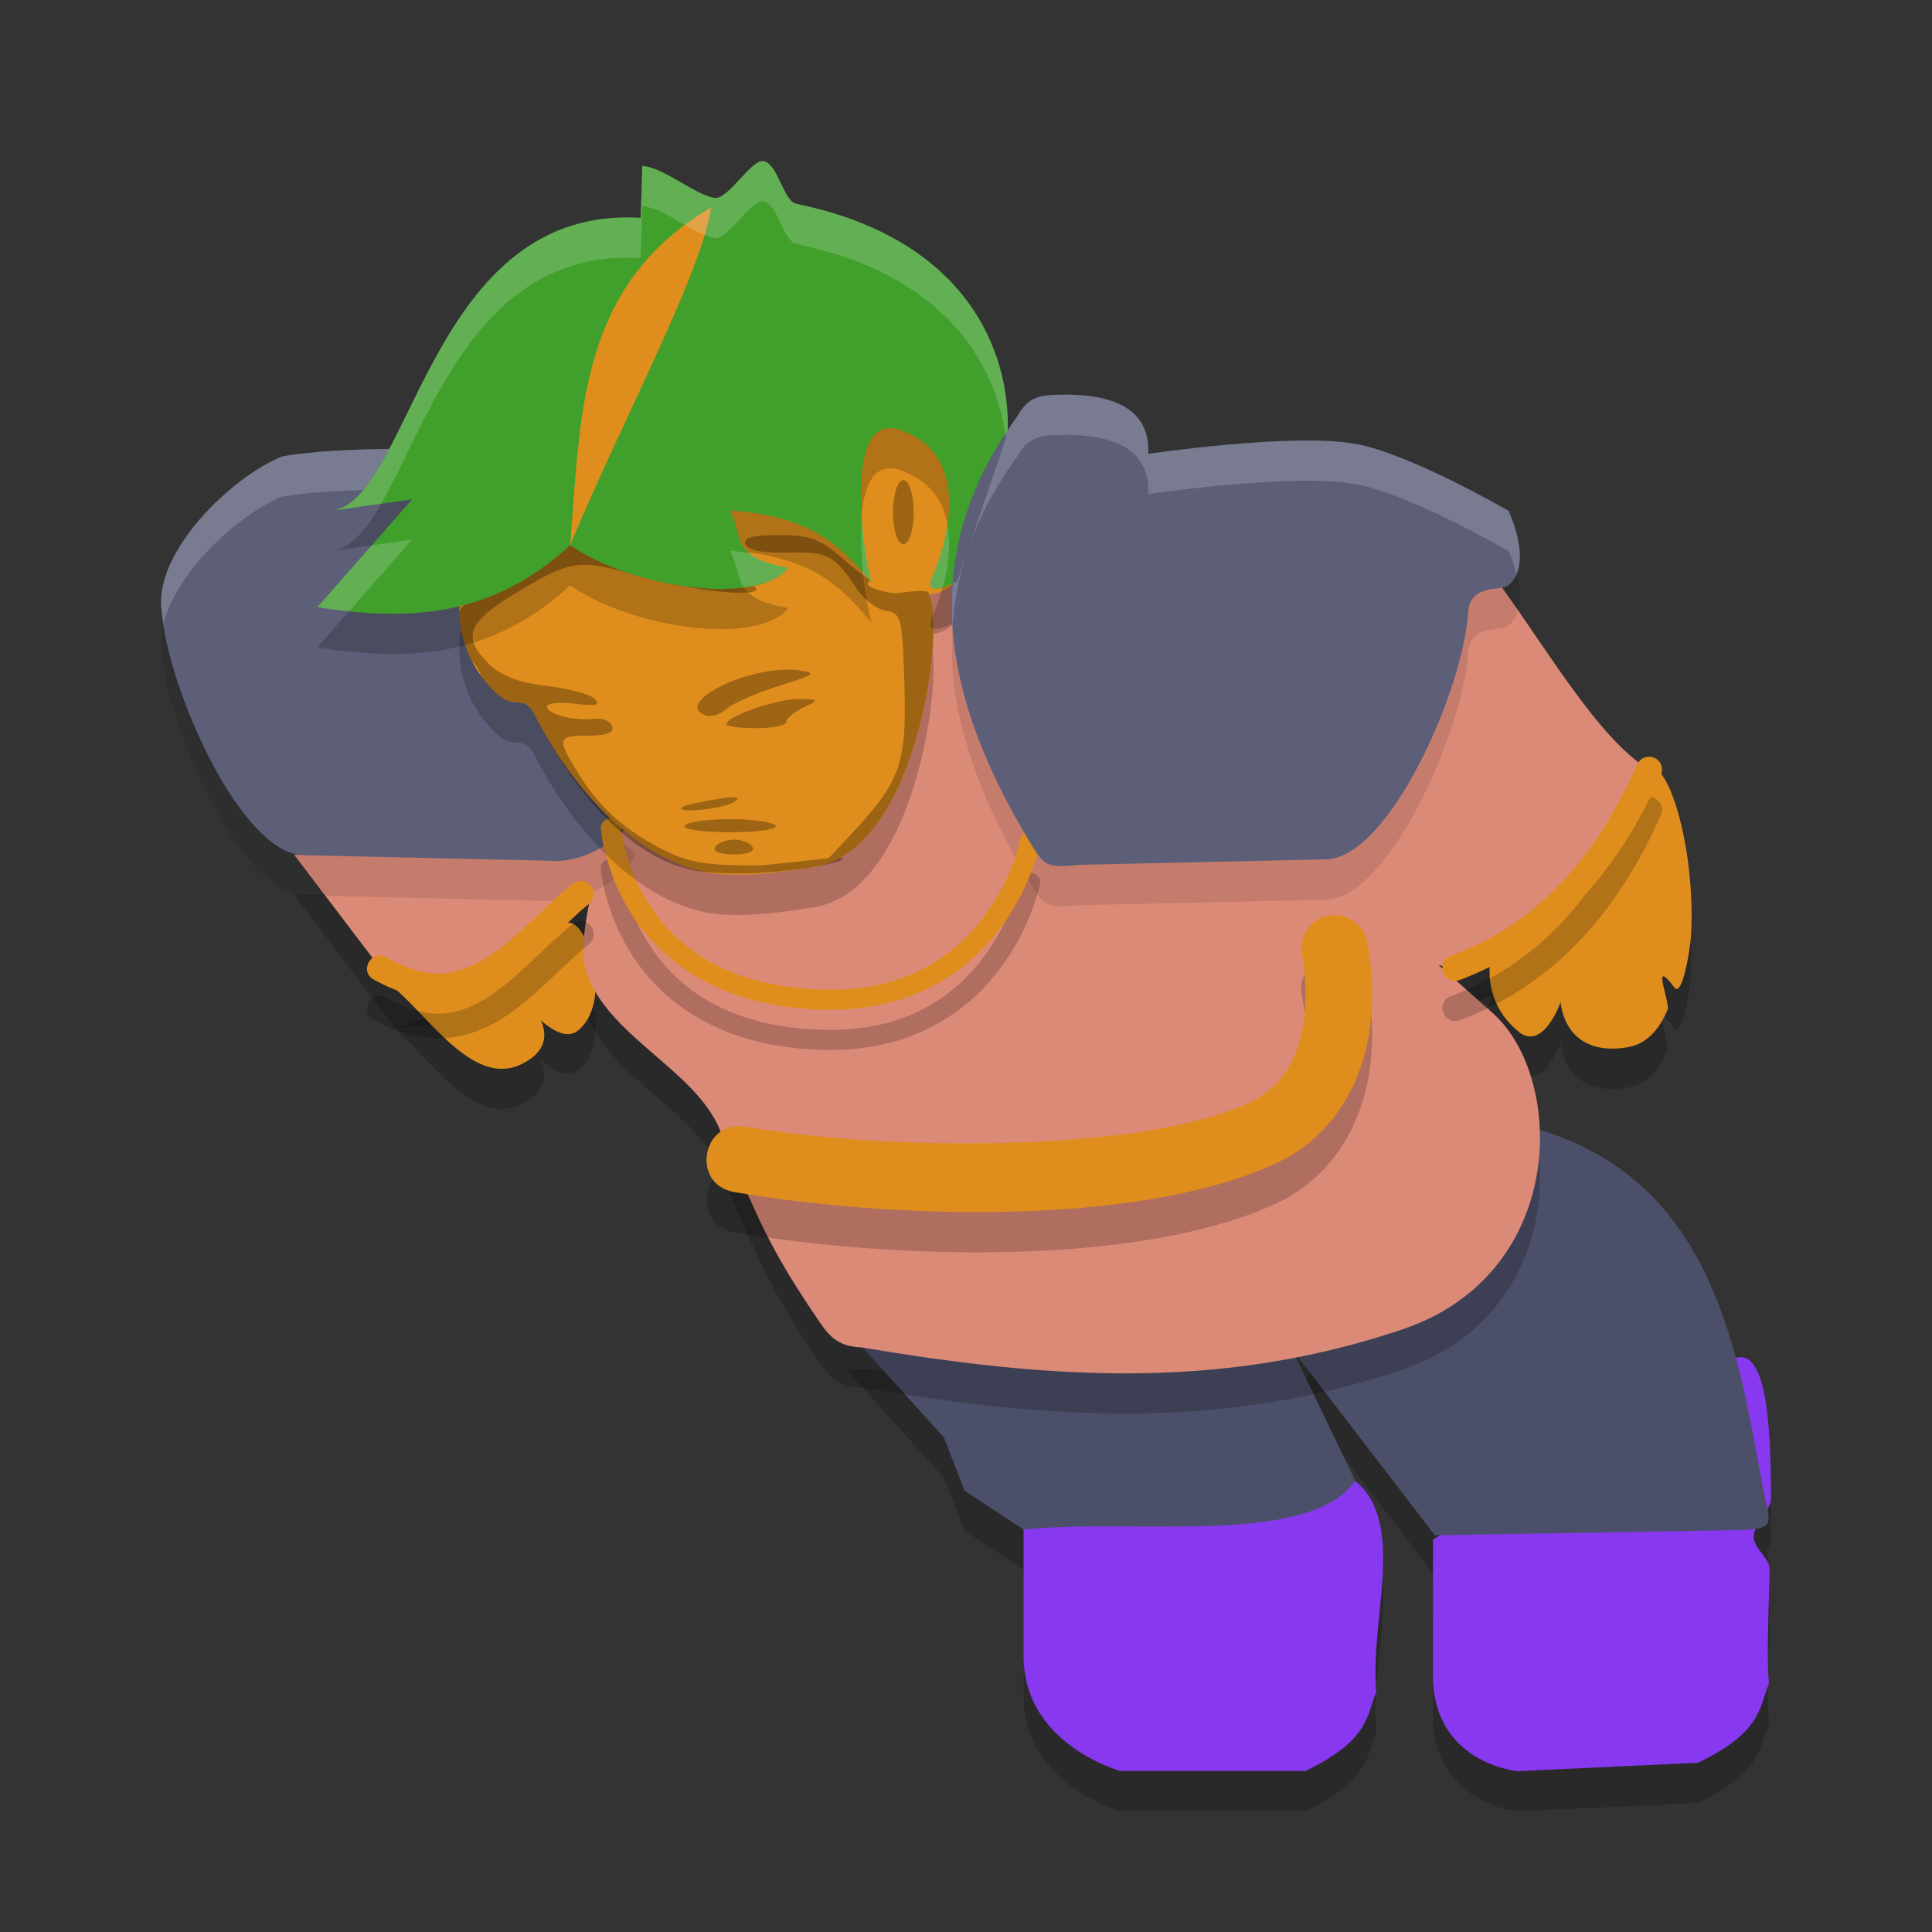 <svg xmlns="http://www.w3.org/2000/svg" width="24" height="24" version="1.1">
 <rect width="100%" height="100%" fill="#333333" stroke="none"/>
 <path style="opacity:0.2" d="m 20.484,10.061 c -0.648,1.668 -1.378,1.924 -1.955,2.285 0,0 -0.166,0.562 0.336,0.973 0.302,0.247 0.521,-0.367 0.521,-0.367 0,0 0.036,0.687 0.822,0.561 0.239,-0.038 0.402,-0.214 0.506,-0.471 0.034,-0.083 -0.218,-0.674 0.084,-0.271 0.096,0.129 0.197,-0.468 0.207,-0.648 0.06,-1.101 -0.3,-2.213 -0.521,-2.061 z M 7.057,11.965 c -0.035,0.005 -0.07,0.032 -0.1,0.086 l -2.043,0.736 c 0.448,0.386 0.984,1.219 1.566,0.93 0.322,-0.16 0.317,-0.378 0.219,-0.572 0.164,0.151 0.348,0.267 0.482,0.156 0.439,-0.359 0.122,-1.375 -0.125,-1.336 z"/>
 <path style="opacity:0.2" d="m 19,14.5 -2.946,2.766 1.771,2.306 0.066,-0.001 -0.09,0.054 v 1.644 c -0.026,1.131 1.047,1.232 1.047,1.232 l 2.245,-0.104 c 0.785,-0.377 0.759,-0.673 0.882,-0.984 -0.027,-0.281 -0.008,-0.82 0.009,-1.414 0.004,-0.144 -0.201,-0.266 -0.198,-0.414 6e-4,-0.031 0.014,-0.064 0.029,-0.097 0.146,-0.026 0.17,-0.089 0.142,-0.241 0.024,-0.045 0.043,-0.088 0.043,-0.129 0.002,-0.99 -0.07,-1.87 -0.442,-1.748 h -10e-4 c -0.342,-1.26 -0.965,-2.447 -2.557,-2.869 z m -2.946,2.766 -5.554,-0.266 1.227,1.358 0.256,0.659 0.733,0.482 v 1.534 C 12.69,22.165 13.918,22.5 13.918,22.5 h 2.298 c 0.785,-0.377 0.759,-0.673 0.882,-0.984 -0.087,-0.873 0.382,-2.09 -0.262,-2.617 z"/>
 <path style="fill:#8839ef" d="m 17.802,19.124 3.755,-2.254 c 0.372,-0.122 0.445,0.758 0.442,1.748 -3.48e-4,0.146 -0.211,0.32 -0.214,0.468 -0.003,0.148 0.202,0.27 0.198,0.414 -0.016,0.594 -0.036,1.132 -0.009,1.413 -0.123,0.311 -0.097,0.608 -0.882,0.985 l -2.245,0.104 c 0,0 -1.072,-0.101 -1.046,-1.232 z"/>
 <path style="fill:#8839ef" d="m 12.715,18.89 4.121,-0.492 c 0.644,0.527 0.174,1.745 0.261,2.617 -0.123,0.311 -0.097,0.608 -0.882,0.985 h -2.297 c 0,0 -1.229,-0.334 -1.203,-1.466 z"/>
 <path style="fill:#4c4f69" d="m 10.5,16.5 5.553,0.265 0.783,1.633 c -0.595,0.819 -2.719,0.462 -4.121,0.602 L 11.982,18.518 11.727,17.858 Z"/>
 <path style="fill:#4c4f69" d="m 16.053,16.765 2.947,-2.765 c 2.265,0.6 2.583,2.749 2.895,4.457 0.097,0.477 0.188,0.542 -0.325,0.551 l -3.745,0.064 z"/>
 <path style="opacity:0.2" d="M 12.039,7.327 7.367,10.643 c 0.05,0.116 0.063,0.253 0.055,0.402 l -3.768,0.072 1.259,1.657 c 0.938,-0.063 1.682,-0.337 2.248,-0.917 l 0.16,-0.151 c -0.065,0.336 -0.118,0.672 -0.015,0.931 0.301,0.757 1.333,1.169 1.634,1.891 0.156,0.375 0.313,0.736 0.469,1.072 0.256,0.551 0.512,0.937 0.768,1.316 0.137,0.202 0.25,0.311 0.529,0.321 1.05,0.178 2.026,0.298 2.971,0.319 1.271,0.029 2.485,-0.119 3.744,-0.543 2.049,-0.69 2.031,-3.124 1.118,-3.933 l -0.666,-0.589 c 0.067,0.017 0.135,0.028 0.205,0.033 1.428,-0.37 1.865,-1.506 2.407,-2.462 C 19.798,9.64 19.112,8.368 18.426,7.487 l -2.064,2.768 -0.504,0.406 c 0.065,0.067 0.132,0.142 0.201,0.223 z"/>
 <path style="fill:#df8e1d" d="m 20.485,9.561 c -0.648,1.668 -1.378,1.923 -1.955,2.284 0,0 -0.166,0.562 0.336,0.972 0.302,0.247 0.521,-0.367 0.521,-0.367 0,0 0.036,0.687 0.823,0.561 0.239,-0.038 0.402,-0.215 0.506,-0.472 0.034,-0.083 -0.219,-0.674 0.084,-0.272 0.096,0.129 0.197,-0.468 0.207,-0.648 0.06,-1.101 -0.299,-2.211 -0.52,-2.059 z"/>
 <path style="fill:#df8e1d" d="M 4.914,12.287 6.957,11.551 c 0.24,-0.428 0.726,0.84 0.224,1.25 -0.302,0.247 -0.857,-0.589 -0.857,-0.589 0,0 0.87,0.652 0.157,1.006 -0.582,0.289 -1.119,-0.545 -1.567,-0.93 z"/>
 <path style="fill:#dc8a78" d="m 12.039,6.827 -4.672,3.317 c 0.05,0.116 0.063,0.253 0.055,0.402 l -3.768,0.072 1.259,1.657 c 0.938,-0.063 1.682,-0.337 2.248,-0.917 l 0.16,-0.151 c -0.065,0.336 -0.118,0.672 -0.015,0.931 0.301,0.757 1.333,1.169 1.634,1.891 0.156,0.375 0.313,0.736 0.469,1.072 0.256,0.551 0.512,0.937 0.768,1.316 0.137,0.202 0.25,0.311 0.529,0.321 1.05,0.178 2.026,0.298 2.971,0.319 1.271,0.029 2.485,-0.119 3.744,-0.543 2.049,-0.69 2.031,-3.124 1.118,-3.933 L 17.873,11.99 c 0.067,0.017 0.135,0.028 0.205,0.033 1.428,-0.37 1.865,-1.506 2.407,-2.462 C 19.798,9.14 19.112,7.868 18.426,6.987 l -2.064,2.768 -0.504,0.406 c 0.065,0.067 0.132,0.142 0.201,0.223 z"/>
 <path style="opacity:0.2" d="m 20.485,9.9 c -0.064,-4.6e-6 -0.122,0.038 -0.147,0.097 -0.601,1.352 -1.397,2.033 -2.316,2.378 -0.2,0.075 -0.087,0.373 0.113,0.298 0.995,-0.373 1.87,-1.135 2.497,-2.547 0.049,-0.106 -0.029,-0.226 -0.146,-0.226 z M 7.576,10.665 c -0.069,0.007 -0.119,0.068 -0.112,0.136 0,0 0.043,0.55 0.414,1.104 0.372,0.553 1.084,1.111 2.365,1.138 1.109,0.023 1.793,-0.493 2.181,-1.011 0.387,-0.517 0.494,-1.042 0.494,-1.042 0.033,-0.163 -0.213,-0.213 -0.246,-0.05 0,0 -0.097,0.473 -0.449,0.943 -0.352,0.471 -0.943,0.931 -1.974,0.91 C 9.038,12.768 8.421,12.264 8.087,11.767 7.753,11.269 7.714,10.781 7.714,10.781 c -0.004,-0.065 -0.059,-0.116 -0.125,-0.116 -0.004,-2.13e-4 -0.008,-2.13e-4 -0.013,0 z m 8.989,1.202 c -0.262,0.009 -0.45,0.254 -0.39,0.507 0,0 0.079,0.365 0.022,0.786 -0.056,0.421 -0.21,0.825 -0.713,1.053 -1.335,0.605 -4.46,0.587 -6.221,0.283 -0.545,-0.094 -0.687,0.717 -0.142,0.812 1.897,0.327 4.971,0.441 6.707,-0.346 0.805,-0.365 1.112,-1.11 1.19,-1.693 0.078,-0.583 -0.035,-1.073 -0.035,-1.073 -0.041,-0.196 -0.218,-0.335 -0.42,-0.328 z M 7.21,11.445 c -0.036,9.72e-4 -0.071,0.014 -0.099,0.037 -0.379,0.309 -0.713,0.697 -1.069,0.916 -0.356,0.219 -0.705,0.297 -1.234,-0.002 -0.19,-0.121 -0.36,0.176 -0.158,0.276 0.612,0.345 1.142,0.254 1.562,-0.004 0.419,-0.258 0.757,-0.658 1.104,-0.94 0.12,-0.095 0.049,-0.287 -0.104,-0.283 z"/>
 <path style="opacity:0.1" d="m 6.899,5.352 c -0.747,-0.019 -1.147,0.207 -1.123,0.734 0,0 -1.491,-0.058 -2.27,0.084 -0.625,0.25 -1.575,1.17 -1.501,1.886 0.06,0.962 0.979,3.051 1.767,3.068 l 3.049,0.068 c 0.43,0.041 0.889,-0.255 1.08,-0.572 C 6.265,9.071 6.629,7.512 7.403,5.62 7.275,5.388 7.137,5.358 6.899,5.352 Z m 6.242,0.052 c -0.238,0.006 -0.376,0.036 -0.505,0.269 -1.282,1.758 -0.908,3.516 0.147,5.274 0.191,0.317 0.207,0.339 0.638,0.298 l 3.05,-0.068 c 0.787,-0.018 1.707,-2.106 1.767,-3.068 0.022,-0.354 0.408,-0.266 0.49,-0.329 0.202,-0.155 0.2,-0.488 0.015,-0.93 0,0 -1.22,-0.71 -1.901,-0.834 C 16.061,5.872 14.264,6.138 14.264,6.138 14.287,5.611 13.887,5.385 13.141,5.403 Z"/>
 <path style="fill:#5c5f77" d="M 6.899,4.851 C 6.152,4.833 5.752,5.059 5.776,5.587 c 0,0 -1.491,-0.059 -2.27,0.083 -0.625,0.25 -1.575,1.17 -1.501,1.886 0.06,0.962 0.979,3.051 1.766,3.068 l 3.05,0.068 C 7.25,10.733 7.709,10.437 7.899,10.12 6.264,8.57 6.629,7.012 7.404,5.12 7.275,4.888 7.137,4.858 6.899,4.851 Z"/>
 <path style="fill:#df8e1d" d="m 7.576,10.165 a 0.125,0.125 0 0 0 -0.112,0.136 c 0,0 0.043,0.55 0.414,1.104 0.372,0.553 1.084,1.111 2.365,1.138 1.109,0.023 1.793,-0.493 2.181,-1.011 0.387,-0.517 0.494,-1.042 0.494,-1.042 a 0.126,0.125 0 1 0 -0.246,-0.05 c 0,0 -0.097,0.473 -0.449,0.943 -0.352,0.471 -0.943,0.931 -1.974,0.91 C 9.038,12.268 8.421,11.764 8.087,11.267 7.753,10.769 7.714,10.281 7.714,10.281 a 0.125,0.125 0 0 0 -0.125,-0.116 0.125,0.125 0 0 0 -0.013,0 z"/>
 <path style="opacity:0.2" d="M 5.746,7.756 11.929,4.957 c -0.026,1.094 0.521,2.834 -0.392,2.928 0.215,0.323 -0.121,3.244 -1.468,3.391 0,0 -0.847,0.159 -1.321,0.055 C 7.855,11.135 7.097,10.277 6.643,9.383 6.505,9.11 6.395,9.328 6.168,9.114 5.632,8.608 5.677,7.973 5.746,7.756 Z"/>
 <path style="fill:#df8e1d" d="M 5.746,7.256 11.929,4.457 c -0.026,1.094 0.521,2.834 -0.392,2.928 0.215,0.323 -0.121,3.244 -1.468,3.391 0,0 -0.847,0.159 -1.321,0.055 C 7.855,10.635 7.097,9.777 6.643,8.883 6.505,8.61 6.395,8.828 6.168,8.614 5.632,8.108 5.677,7.473 5.746,7.256 Z"/>
 <path style="opacity:0.3" d="m 11.222,5.965 a 0.128,0.398 0 0 0 -0.128,0.398 0.128,0.398 0 0 0 0.128,0.398 0.128,0.398 0 0 0 0.128,-0.398 0.128,0.398 0 0 0 -0.128,-0.398 z M 9.674,6.647 c -0.329,0 -0.446,0.033 -0.414,0.115 0.029,0.074 0.217,0.111 0.526,0.103 0.499,-0.013 0.581,0.03 0.854,0.445 0.09,0.137 0.254,0.261 0.365,0.277 0.189,0.027 0.204,0.085 0.229,0.896 0.031,0.997 -0.044,1.216 -0.637,1.854 l -0.302,0.324 c -0.259,0.028 -0.811,0.09 -0.887,0.09 -0.66,-9e-4 -0.875,-0.039 -1.21,-0.216 C 7.728,10.288 7.435,10.017 7.169,9.584 6.915,9.171 6.926,9.138 7.312,9.138 c 0.226,0 0.32,-0.037 0.292,-0.115 C 7.582,8.959 7.484,8.917 7.388,8.929 7.138,8.96 6.794,8.872 6.794,8.778 c 0,-0.044 0.157,-0.06 0.348,-0.036 0.256,0.033 0.322,0.017 0.248,-0.059 C 7.336,8.626 7.065,8.553 6.79,8.521 6.449,8.481 6.223,8.395 6.077,8.251 5.73,7.906 5.803,7.726 6.445,7.344 7.096,6.958 7.199,6.943 7.875,7.139 8.526,7.328 9.396,7.43 9.396,7.317 9.396,7.268 9.111,7.204 8.762,7.175 8.414,7.146 7.893,7.043 7.606,6.947 L 7.083,6.772 6.695,7.03 C 6.482,7.173 6.166,7.34 5.993,7.402 5.825,7.462 5.744,7.512 5.706,7.599 c 0.004,0.177 0.044,0.391 0.154,0.608 0.05,0.046 0.089,0.108 0.12,0.194 0.053,0.072 0.114,0.143 0.187,0.212 0.227,0.214 0.337,-0.004 0.475,0.269 0.454,0.894 1.195,1.853 2.105,1.949 0.86,0.09 1.939,-0.154 1.688,-0.174 1.041,-0.576 1.295,-2.981 1.101,-3.273 0,0 0.087,-0.087 -0.41,-0.011 0,0 -0.487,-0.063 -0.302,-0.173 -0.032,0 -0.2,-0.125 -0.375,-0.277 C 10.189,6.697 10.051,6.647 9.674,6.647 Z M 9.799,8.319 C 9.207,8.311 8.367,8.744 8.768,8.888 c 0.064,0.023 0.182,-0.015 0.263,-0.085 0.081,-0.07 0.374,-0.198 0.65,-0.284 0.452,-0.141 0.476,-0.161 0.232,-0.192 -0.037,-0.005 -0.075,-0.007 -0.115,-0.008 z m 0.128,0.364 c -0.259,-0.006 -0.903,0.216 -0.903,0.312 0,0.028 0.167,0.051 0.372,0.051 0.204,0 0.372,-0.035 0.372,-0.078 0,-0.043 0.094,-0.123 0.209,-0.178 C 10.181,8.691 10.18,8.689 9.927,8.683 Z M 9.101,9.904 c -0.045,0.001 -0.117,0.01 -0.217,0.027 -0.204,0.034 -0.389,0.077 -0.411,0.096 -0.093,0.082 0.517,0.022 0.643,-0.063 0.062,-0.042 0.06,-0.062 -0.015,-0.059 z m -0.031,0.272 c -0.283,0 -0.537,0.036 -0.565,0.081 -0.028,0.044 0.227,0.081 0.565,0.081 0.338,0 0.592,-0.036 0.565,-0.081 -0.028,-0.044 -0.282,-0.081 -0.565,-0.081 z m 0.046,0.254 c -0.096,0 -0.201,0.041 -0.232,0.092 -0.034,0.054 0.063,0.092 0.232,0.092 0.17,0 0.266,-0.038 0.232,-0.092 -0.032,-0.051 -0.136,-0.092 -0.232,-0.092 z"/>
 <path style="opacity:0.2" d="m 7.979,2.561 c 0.263,0.013 0.669,0.37 0.904,0.397 0.163,0.018 0.45,-0.48 0.6,-0.457 0.181,0.027 0.248,0.498 0.41,0.531 2.089,0.425 2.665,1.808 2.625,2.847 l -0.626,1.84 c 0,0 -0.442,0.242 -0.311,-0.053 C 11.731,7.325 12.124,6.164 11.181,5.841 10.397,5.572 10.78,7.707 10.836,7.744 10.484,7.343 10.151,6.912 9.066,6.841 9.24,7.149 9.059,7.429 9.793,7.552 9.429,8.026 7.875,7.818 7.083,7.272 6.078,8.2 5.015,8.208 3.942,8.043 L 5.119,6.704 4.168,6.837 C 5.126,6.595 5.364,3.046 7.959,3.206 Z"/>
 <path style="fill:#40a02b" d="m 7.979,2.062 c 0.263,0.013 0.669,0.37 0.904,0.397 0.163,0.018 0.45,-0.48 0.6,-0.457 0.181,0.027 0.248,0.498 0.41,0.531 2.089,0.425 2.665,1.808 2.625,2.847 l -0.626,1.84 c 0,0 -0.442,0.242 -0.311,-0.053 C 11.731,6.825 12.124,5.664 11.181,5.341 10.397,5.073 10.78,7.207 10.836,7.245 10.484,6.843 10.151,6.412 9.066,6.341 9.24,6.65 9.059,6.929 9.793,7.052 9.429,7.526 7.875,7.318 7.083,6.772 6.078,7.7 5.015,7.708 3.942,7.543 L 5.119,6.204 4.168,6.337 C 5.126,6.095 5.364,2.547 7.959,2.706 Z"/>
 <path style="fill:#5c5f77" d="m 13.141,4.903 c 0.747,-0.019 1.147,0.208 1.123,0.735 0,0 1.797,-0.266 2.577,-0.124 0.682,0.124 1.902,0.834 1.902,0.834 0.185,0.442 0.188,0.775 -0.015,0.93 -0.082,0.063 -0.468,-0.025 -0.49,0.329 -0.06,0.962 -0.979,3.051 -1.766,3.068 l -3.05,0.068 c -0.43,0.041 -0.448,0.019 -0.638,-0.297 -1.056,-1.758 -1.43,-3.516 -0.148,-5.274 0.129,-0.232 0.267,-0.263 0.505,-0.269 z"/>
 <path style="opacity:0.2;fill:#eff1f5" d="m 13.141,4.904 c -0.238,0.006 -0.376,0.036 -0.505,0.269 -0.043,0.059 -0.08,0.118 -0.119,0.178 -2.56e-4,0.009 0.001,0.019 10e-4,0.028 L 11.891,7.218 c 0,0 -0.041,0.016 -0.054,0.022 -0.014,0.185 -0.017,0.37 -0.004,0.556 0.043,-0.708 0.286,-1.416 0.803,-2.124 0.129,-0.232 0.266,-0.262 0.505,-0.269 0.747,-0.019 1.147,0.207 1.123,0.734 0,0 1.798,-0.265 2.577,-0.123 0.682,0.124 1.901,0.834 1.901,0.834 0.042,0.101 0.073,0.195 0.096,0.284 0.078,-0.18 0.044,-0.45 -0.096,-0.784 0,0 -1.22,-0.71 -1.901,-0.834 C 16.061,5.373 14.264,5.638 14.264,5.638 14.287,5.111 13.887,4.885 13.141,4.904 Z M 4.833,5.577 C 4.383,5.583 3.869,5.604 3.505,5.67 2.88,5.92 1.93,6.84 2.004,7.556 2.008,7.612 2.023,7.684 2.032,7.747 2.191,7.097 2.967,6.385 3.505,6.17 3.785,6.119 4.152,6.098 4.513,6.087 4.623,5.956 4.727,5.777 4.833,5.577 Z"/>
 <path style="fill:#df8e1d" d="m 8.835,2.576 v 0 C 8.707,3.413 7.748,5.179 7.083,6.772 v 0 C 7.215,5.155 7.18,3.549 8.835,2.576 Z"/>
 <path style="fill:#df8e1d" d="m 20.485,9.4 c -0.064,-4.6e-6 -0.122,0.038 -0.147,0.097 -0.601,1.352 -1.397,2.033 -2.316,2.378 -0.2,0.075 -0.087,0.373 0.113,0.298 0.995,-0.373 1.87,-1.135 2.497,-2.547 0.049,-0.106 -0.029,-0.226 -0.146,-0.226 z m -3.92,1.967 c -0.262,0.009 -0.45,0.254 -0.39,0.507 0,0 0.079,0.365 0.022,0.786 -0.056,0.421 -0.21,0.825 -0.713,1.053 -1.335,0.605 -4.46,0.587 -6.221,0.283 -0.545,-0.094 -0.687,0.718 -0.142,0.812 1.897,0.327 4.971,0.441 6.707,-0.346 0.805,-0.365 1.112,-1.11 1.19,-1.693 0.078,-0.583 -0.035,-1.073 -0.035,-1.073 -0.041,-0.196 -0.218,-0.335 -0.42,-0.328 z m -9.355,-0.422 c -0.036,9.72e-4 -0.071,0.014 -0.099,0.037 -0.379,0.309 -0.713,0.697 -1.069,0.916 -0.356,0.219 -0.705,0.297 -1.234,-0.002 -0.19,-0.121 -0.36,0.176 -0.158,0.276 0.612,0.345 1.142,0.254 1.562,-0.004 0.419,-0.258 0.757,-0.658 1.104,-0.94 0.12,-0.095 0.049,-0.287 -0.104,-0.283 z"/>
 <path style="opacity:0.2;fill:#eff1f5" d="M 9.482,2.001 C 9.332,1.979 9.045,2.477 8.882,2.458 8.647,2.432 8.242,2.075 7.979,2.062 L 7.959,2.706 C 5.363,2.547 5.126,6.095 4.167,6.337 L 4.734,6.257 C 5.348,5.195 5.941,3.082 7.959,3.206 L 7.979,2.562 C 8.242,2.575 8.647,2.932 8.882,2.958 9.045,2.977 9.332,2.479 9.482,2.501 9.663,2.528 9.73,2.999 9.892,3.031 11.7,3.4 12.372,4.484 12.495,5.443 l 0.022,-0.064 C 12.558,4.339 11.981,2.957 9.892,2.531 9.73,2.499 9.663,2.028 9.482,2.001 Z m 1.226,4.426 c -0.017,0.223 -0.009,0.467 0.015,0.691 0.037,0.042 0.077,0.084 0.114,0.126 -0.024,-0.016 -0.1,-0.398 -0.129,-0.817 z m 1.061,0.103 c -0.042,0.269 -0.132,0.509 -0.188,0.636 -0.074,0.165 0.024,0.161 0.132,0.126 0.062,-0.227 0.101,-0.504 0.057,-0.762 z M 5.119,6.703 4.618,6.774 3.942,7.543 c 0.132,0.02 0.263,0.038 0.395,0.052 z M 9.066,6.841 C 9.16,7.007 9.154,7.164 9.24,7.293 9.488,7.26 9.69,7.185 9.793,7.052 9.534,7.008 9.393,6.945 9.306,6.868 9.228,6.858 9.153,6.847 9.066,6.841 Z"/>
</svg>
